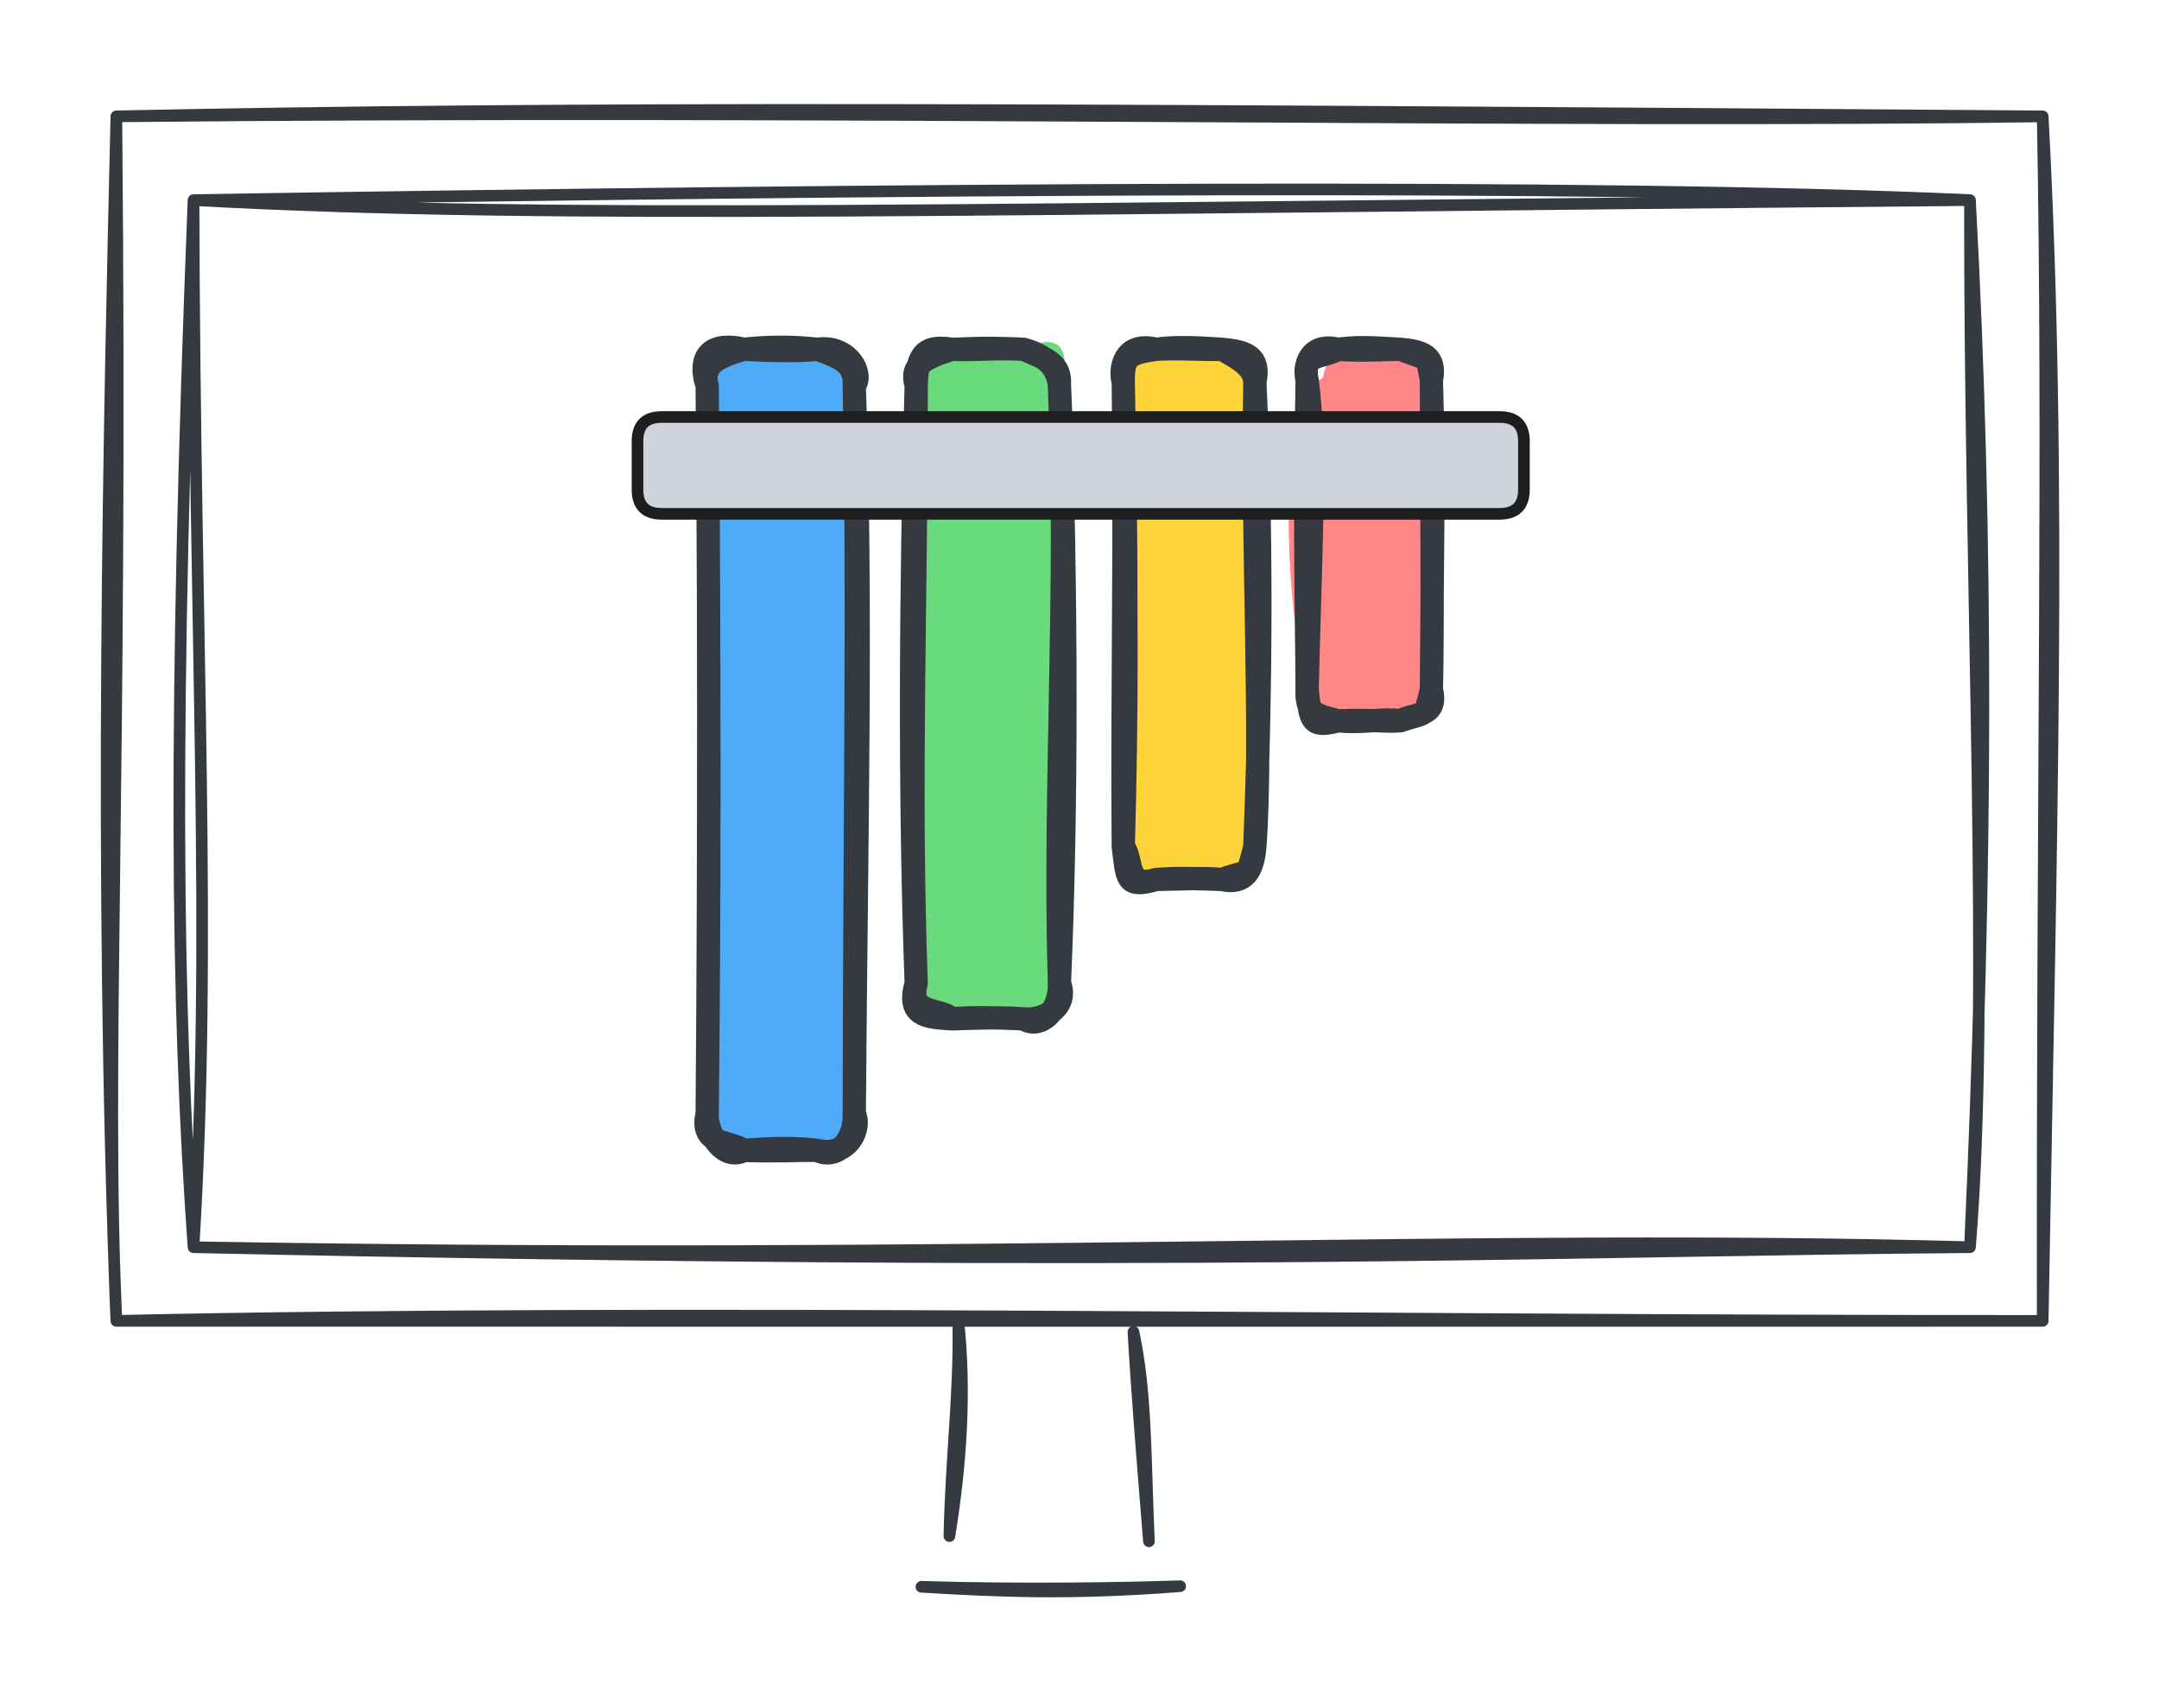 <svg version="1.1" xmlns="http://www.w3.org/2000/svg" viewBox="0 0 185.546 146.786" width="556.639" height="440.358">
  <!-- svg-source:excalidraw -->
  
  <defs>
    <style class="style-fonts">
      @font-face {
        font-family: "Virgil";
        src: url("https://excalidraw.com/Virgil.woff2");
      }
      @font-face {
        font-family: "Cascadia";
        src: url("https://excalidraw.com/Cascadia.woff2");
      }
      @font-face {
        font-family: "Assistant";
        src: url("https://app.excalidraw.com//dist/excalidraw-assets/Assistant-Regular.woff2");
      }
    </style>
    
  </defs>
  <g stroke-linecap="round" transform="translate(78.738 30.021) rotate(0 6.154 28.774)"><path d="M3.08 0 C4.01 0.25, 6.38 -0.08, 9.23 0 C13.44 -2.16, 13 1.84, 12.31 3.08 C12.52 13.27, 11.85 23.75, 12.31 54.47 C11.95 58.7, 10.92 57.03, 9.23 57.55 C7.23 58.31, 6.22 58.05, 3.08 57.55 C3.36 59.25, -1.46 57.04, 0 54.47 C-0.57 41.72, 1.45 33.05, 0 3.08 C1.97 1.92, -0.62 2.42, 3.08 0" stroke="none" stroke-width="0" fill="#69db7c"></path><path d="M3.08 0 C4.15 0, 5.33 -0.18, 9.23 0 M3.08 0 C4.94 0.1, 6.96 -0.14, 9.23 0 M9.23 0 C11.61 0.66, 12.16 1.96, 12.31 3.08 M9.23 0 C11.22 0.85, 12.43 1.22, 12.31 3.08 M12.31 3.08 C13.1 20.31, 11.8 38.07, 12.31 54.47 M12.31 3.08 C12.93 21.01, 12.96 39.34, 12.31 54.47 M12.31 54.47 C13.08 56.46, 11.11 57.72, 9.23 57.55 M12.31 54.47 C12.39 57.03, 10.55 58.44, 9.23 57.55 M9.23 57.55 C7.22 57.39, 4.7 57.5, 3.08 57.55 M9.23 57.55 C6.64 57.43, 4.45 57.41, 3.08 57.55 M3.08 57.55 C0.91 57.41, -0.83 57.36, 0 54.47 M3.08 57.55 C2.02 56.56, -0.75 57.27, 0 54.47 M0 54.47 C-0.63 37.35, 0.02 21.17, 0 3.08 M0 54.47 C-0.59 38.14, -0.47 20.66, 0 3.08 M0 3.08 C0.07 0.14, 0.99 -0.32, 3.08 0 M0 3.08 C-0.55 1.41, 0.7 0.74, 3.08 0" stroke="#343a40" stroke-width="2" fill="none"></path></g><g stroke-linecap="round" transform="translate(96.534 30.021) rotate(0 5.655 22.786)"><path d="M2.83 0 C4.8 -0.12, 6.35 -0.63, 8.48 0 C11.05 0.81, 8.79 0.67, 11.31 2.83 C10.97 13.11, 11.01 26.01, 11.31 42.75 C10.95 44.12, 9.43 47.64, 8.48 45.57 C6.89 46.09, 5.51 46.12, 2.83 45.57 C-0.52 46.09, -1.88 42.54, 0 42.75 C1.13 33.33, 2.19 20.84, 0 2.83 C-1.65 3.36, -1.11 -1.1, 2.83 0" stroke="none" stroke-width="0" fill="#ffd43b"></path><path d="M2.83 0 C4 -0.18, 5.7 -0.2, 8.48 0 M2.83 0 C4.97 -0.12, 7.36 0.07, 8.48 0 M8.48 0 C10.22 0.93, 11.26 1.68, 11.31 2.83 M8.48 0 C10.49 0.19, 11.8 0.55, 11.31 2.83 M11.31 2.83 C11.06 17.44, 11.98 33.37, 11.31 42.75 M11.31 2.83 C11.91 15.97, 11.86 28.29, 11.31 42.75 M11.31 42.75 C11.14 44.81, 10.44 46.02, 8.48 45.57 M11.31 42.75 C10.58 45.52, 10.99 44.64, 8.48 45.57 M8.48 45.57 C6.33 45.5, 4.78 45.42, 2.83 45.57 M8.48 45.57 C6.95 45.42, 5.15 45.53, 2.83 45.57 M2.83 45.57 C0.11 46.41, 0.87 43.77, 0 42.75 M2.83 45.57 C0.2 46.32, 0.36 45.57, 0 42.75 M0 42.75 C0.31 31.86, 0.34 20.23, 0 2.83 M0 42.75 C-0.11 29.37, 0.19 16.12, 0 2.83 M0 2.83 C-0.04 0.63, 0.46 0.34, 2.83 0 M0 2.83 C-0.33 1.69, 0.05 -0.7, 2.83 0" stroke="#343a40" stroke-width="2" fill="none"></path></g><g stroke-linecap="round" transform="translate(60.775 30.021) rotate(0 6.32 34.429)"><path d="M3.16 0 C5.9 -0.67, 7.5 0.27, 9.48 0 C9.07 -0.27, 11.68 1.33, 12.64 3.16 C12.16 23.49, 12.16 38.95, 12.64 65.7 C11.7 69.87, 12.13 67.63, 9.48 68.86 C7.74 69.45, 4.06 69.07, 3.16 68.86 C-0.83 66.77, -0.37 66.7, 0 65.7 C1.68 50.36, -1.93 35.65, 0 3.16 C-2.05 -0.05, 3.45 1.8, 3.16 0" stroke="none" stroke-width="0" fill="#4dabf7"></path><path d="M3.16 0 C5.11 -0.21, 7.21 -0.26, 9.48 0 M3.16 0 C5.63 0.13, 7.98 0.17, 9.48 0 M9.48 0 C11.53 0.74, 12.75 1.22, 12.64 3.16 M9.48 0 C12.08 -0.39, 13.47 2.07, 12.64 3.16 M12.64 3.16 C13 20.46, 12.7 36.85, 12.64 65.7 M12.64 3.16 C13.3 21.83, 12.83 40.66, 12.64 65.7 M12.64 65.7 C12.71 68.25, 10.95 69.63, 9.48 68.86 M12.64 65.7 C13.26 66.87, 12.19 69.48, 9.48 68.86 M9.48 68.86 C8.25 68.7, 6.36 68.58, 3.16 68.86 M9.48 68.86 C8.06 68.81, 6.54 68.96, 3.16 68.86 M3.16 68.86 C1.92 68, -0.65 68.45, 0 65.7 M3.16 68.86 C1.41 69.8, -0.1 67.33, 0 65.7 M0 65.7 C0.19 48.27, 0.21 28.52, 0 3.16 M0 65.7 C0.2 41.12, 0.15 17.27, 0 3.16 M0 3.16 C-0.48 1.39, 0.77 0.65, 3.16 0 M0 3.16 C-0.89 0.35, 0.57 -0.62, 3.16 0" stroke="#343a40" stroke-width="2" fill="none"></path></g><g stroke-linecap="round" transform="translate(112.335 30.021) rotate(0 5.342 15.967)"><path d="M2.67 0 C4.38 0.28, 5.06 -0.01, 8.01 0 C8.83 0.28, 10.43 0.5, 10.68 2.67 C10.28 9.91, 9.7 20.25, 10.68 29.26 C11.23 29.82, 12.2 32.72, 8.01 31.93 C5.7 32.12, 3.66 31.42, 2.67 31.93 C0.52 30.83, -1.05 31.96, 0 29.26 C-1.91 21.68, -2.31 8.16, 0 2.67 C2.39 2.69, 0.46 2.36, 2.67 0" stroke="none" stroke-width="0" fill="#ff8787"></path><path d="M2.67 0 C4.19 -0.21, 5.42 -0.16, 8.01 0 M2.67 0 C3.88 0.11, 5.12 0.08, 8.01 0 M8.01 0 C9.9 0.17, 11.11 0.55, 10.68 2.67 M8.01 0 C10.62 1.01, 10.26 0.41, 10.68 2.67 M10.68 2.67 C10.94 10.86, 10.74 18.3, 10.68 29.26 M10.68 2.67 C10.7 12.82, 10.82 23, 10.68 29.26 M10.68 29.26 C10.05 31.82, 10.33 31.12, 8.01 31.93 M10.68 29.26 C11.28 31.67, 9.16 31.26, 8.01 31.93 M8.01 31.93 C6.5 31.69, 4.81 32.16, 2.67 31.93 M8.01 31.93 C6.78 32.04, 5.89 31.82, 2.67 31.93 M2.67 31.93 C0.24 32.58, 0.31 31.86, 0 29.26 M2.67 31.93 C0.79 31.46, -0.1 31.31, 0 29.26 M0 29.26 C0.24 18.48, 0.82 8.72, 0 2.67 M0 29.26 C-0.03 22.66, -0.25 16.55, 0 2.67 M0 2.67 C-0.29 1.54, 0.11 -0.61, 2.67 0 M0 2.67 C-0.49 0.27, 1.19 0.81, 2.67 0" stroke="#343a40" stroke-width="2" fill="none"></path></g><g stroke-linecap="round" transform="translate(54.787 35.843) rotate(0 38.088 4.158)"><path d="M2.08 0 C17.69 0, 33.31 0, 74.1 0 C75.48 0, 76.18 0.69, 76.18 2.08 C76.18 3.67, 76.18 5.27, 76.18 6.24 C76.18 7.62, 75.48 8.32, 74.1 8.32 C47.77 8.32, 21.44 8.32, 2.08 8.32 C0.69 8.32, 0 7.62, 0 6.24 C0 4.85, 0 3.46, 0 2.08 C0 0.69, 0.69 0, 2.08 0" stroke="none" stroke-width="0" fill="#ced4da"></path><path d="M2.08 0 C18.47 0, 34.87 0, 74.1 0 M2.08 0 C28.4 0, 54.73 0, 74.1 0 M74.1 0 C75.48 0, 76.18 0.69, 76.18 2.08 M74.1 0 C75.48 0, 76.18 0.69, 76.18 2.08 M76.18 2.08 C76.18 3.68, 76.18 5.29, 76.18 6.24 M76.18 2.08 C76.18 3.3, 76.18 4.52, 76.18 6.24 M76.18 6.24 C76.18 7.62, 75.48 8.32, 74.1 8.32 M76.18 6.24 C76.18 7.62, 75.48 8.32, 74.1 8.32 M74.1 8.32 C55.94 8.32, 37.79 8.32, 2.08 8.32 M74.1 8.32 C53.46 8.32, 32.83 8.32, 2.08 8.32 M2.08 8.32 C0.69 8.32, 0 7.62, 0 6.24 M2.08 8.32 C0.69 8.32, 0 7.62, 0 6.24 M0 6.24 C0 4.67, 0 3.1, 0 2.08 M0 6.24 C0 5.36, 0 4.48, 0 2.08 M0 2.08 C0 0.69, 0.69 0, 2.08 0 M0 2.08 C0 0.69, 0.69 0, 2.08 0" stroke="#1e1e1e" stroke-width="1" fill="none"></path></g><g stroke-linecap="round" transform="translate(16.631 17.199) rotate(0 76.333 45)"><path d="M0 0 C31.09 1.69, 66.3 0.75, 152.67 0 M0 0 C60.11 -0.96, 120.43 -1.46, 152.67 0 M152.67 0 C152.61 33.01, 154.44 68.63, 152.67 90 M152.67 0 C154.26 29.52, 154.16 57.42, 152.67 90 M152.67 90 C110.36 88.83, 67.84 91.18, 0 90 M152.67 90 C118.68 90.25, 85.6 91.82, 0 90 M0 90 C-1.5 69.1, -1.75 44.4, 0 0 M0 90 C1.62 63.35, 0.1 39.07, 0 0" stroke="#343a40" stroke-width="1" fill="none"></path></g><g stroke-linecap="round" transform="translate(10 10) rotate(0 82.773 51.766)"><path d="M0 0 C39.66 -0.83, 78.55 -0.64, 165.55 0 M0 0 C62.31 -0.62, 124.48 0.6, 165.55 0 M165.55 0 C166.09 28.94, 165.5 56.05, 165.55 103.53 M165.55 0 C167.22 30.9, 166.27 62.11, 165.55 103.53 M165.55 103.53 C116.28 103.55, 62.29 103.52, 0 103.53 M165.55 103.53 C106.7 103.56, 47.78 102.5, 0 103.53 M0 103.53 C-1.01 81.19, 0.54 57.63, 0 0 M0 103.53 C-1.55 64.48, -0.58 24.96, 0 0" stroke="#343a40" stroke-width="1" fill="none"></path></g><g stroke-linecap="round"><g transform="translate(82.352 113.479) rotate(0 -0.216 9.277)"><path d="M0 0 C0.67 6.12, 0.24 12.44, -0.76 18.55 M0 0 C0.13 6.29, -0.61 11.56, -0.76 18.55" stroke="#343a40" stroke-width="1" fill="none"></path></g></g><mask></mask><g stroke-linecap="round"><g transform="translate(97.41 114.475) rotate(0 0.667 9)"><path d="M0 0 C1.13 5.24, 1 10.66, 1.33 18 M0 0 C0.25 4.6, 0.67 9.8, 1.33 18" stroke="#343a40" stroke-width="1" fill="none"></path></g></g><mask></mask><g stroke-linecap="round"><g transform="translate(79.185 136.385) rotate(0 11.119 0.176)"><path d="M0 0 C6.72 0.4, 12.77 0.68, 22.24 -0.05 M0 0 C8.52 0.27, 17.69 0.11, 22.24 -0.05" stroke="#343a40" stroke-width="1" fill="none"></path></g></g><mask></mask></svg>